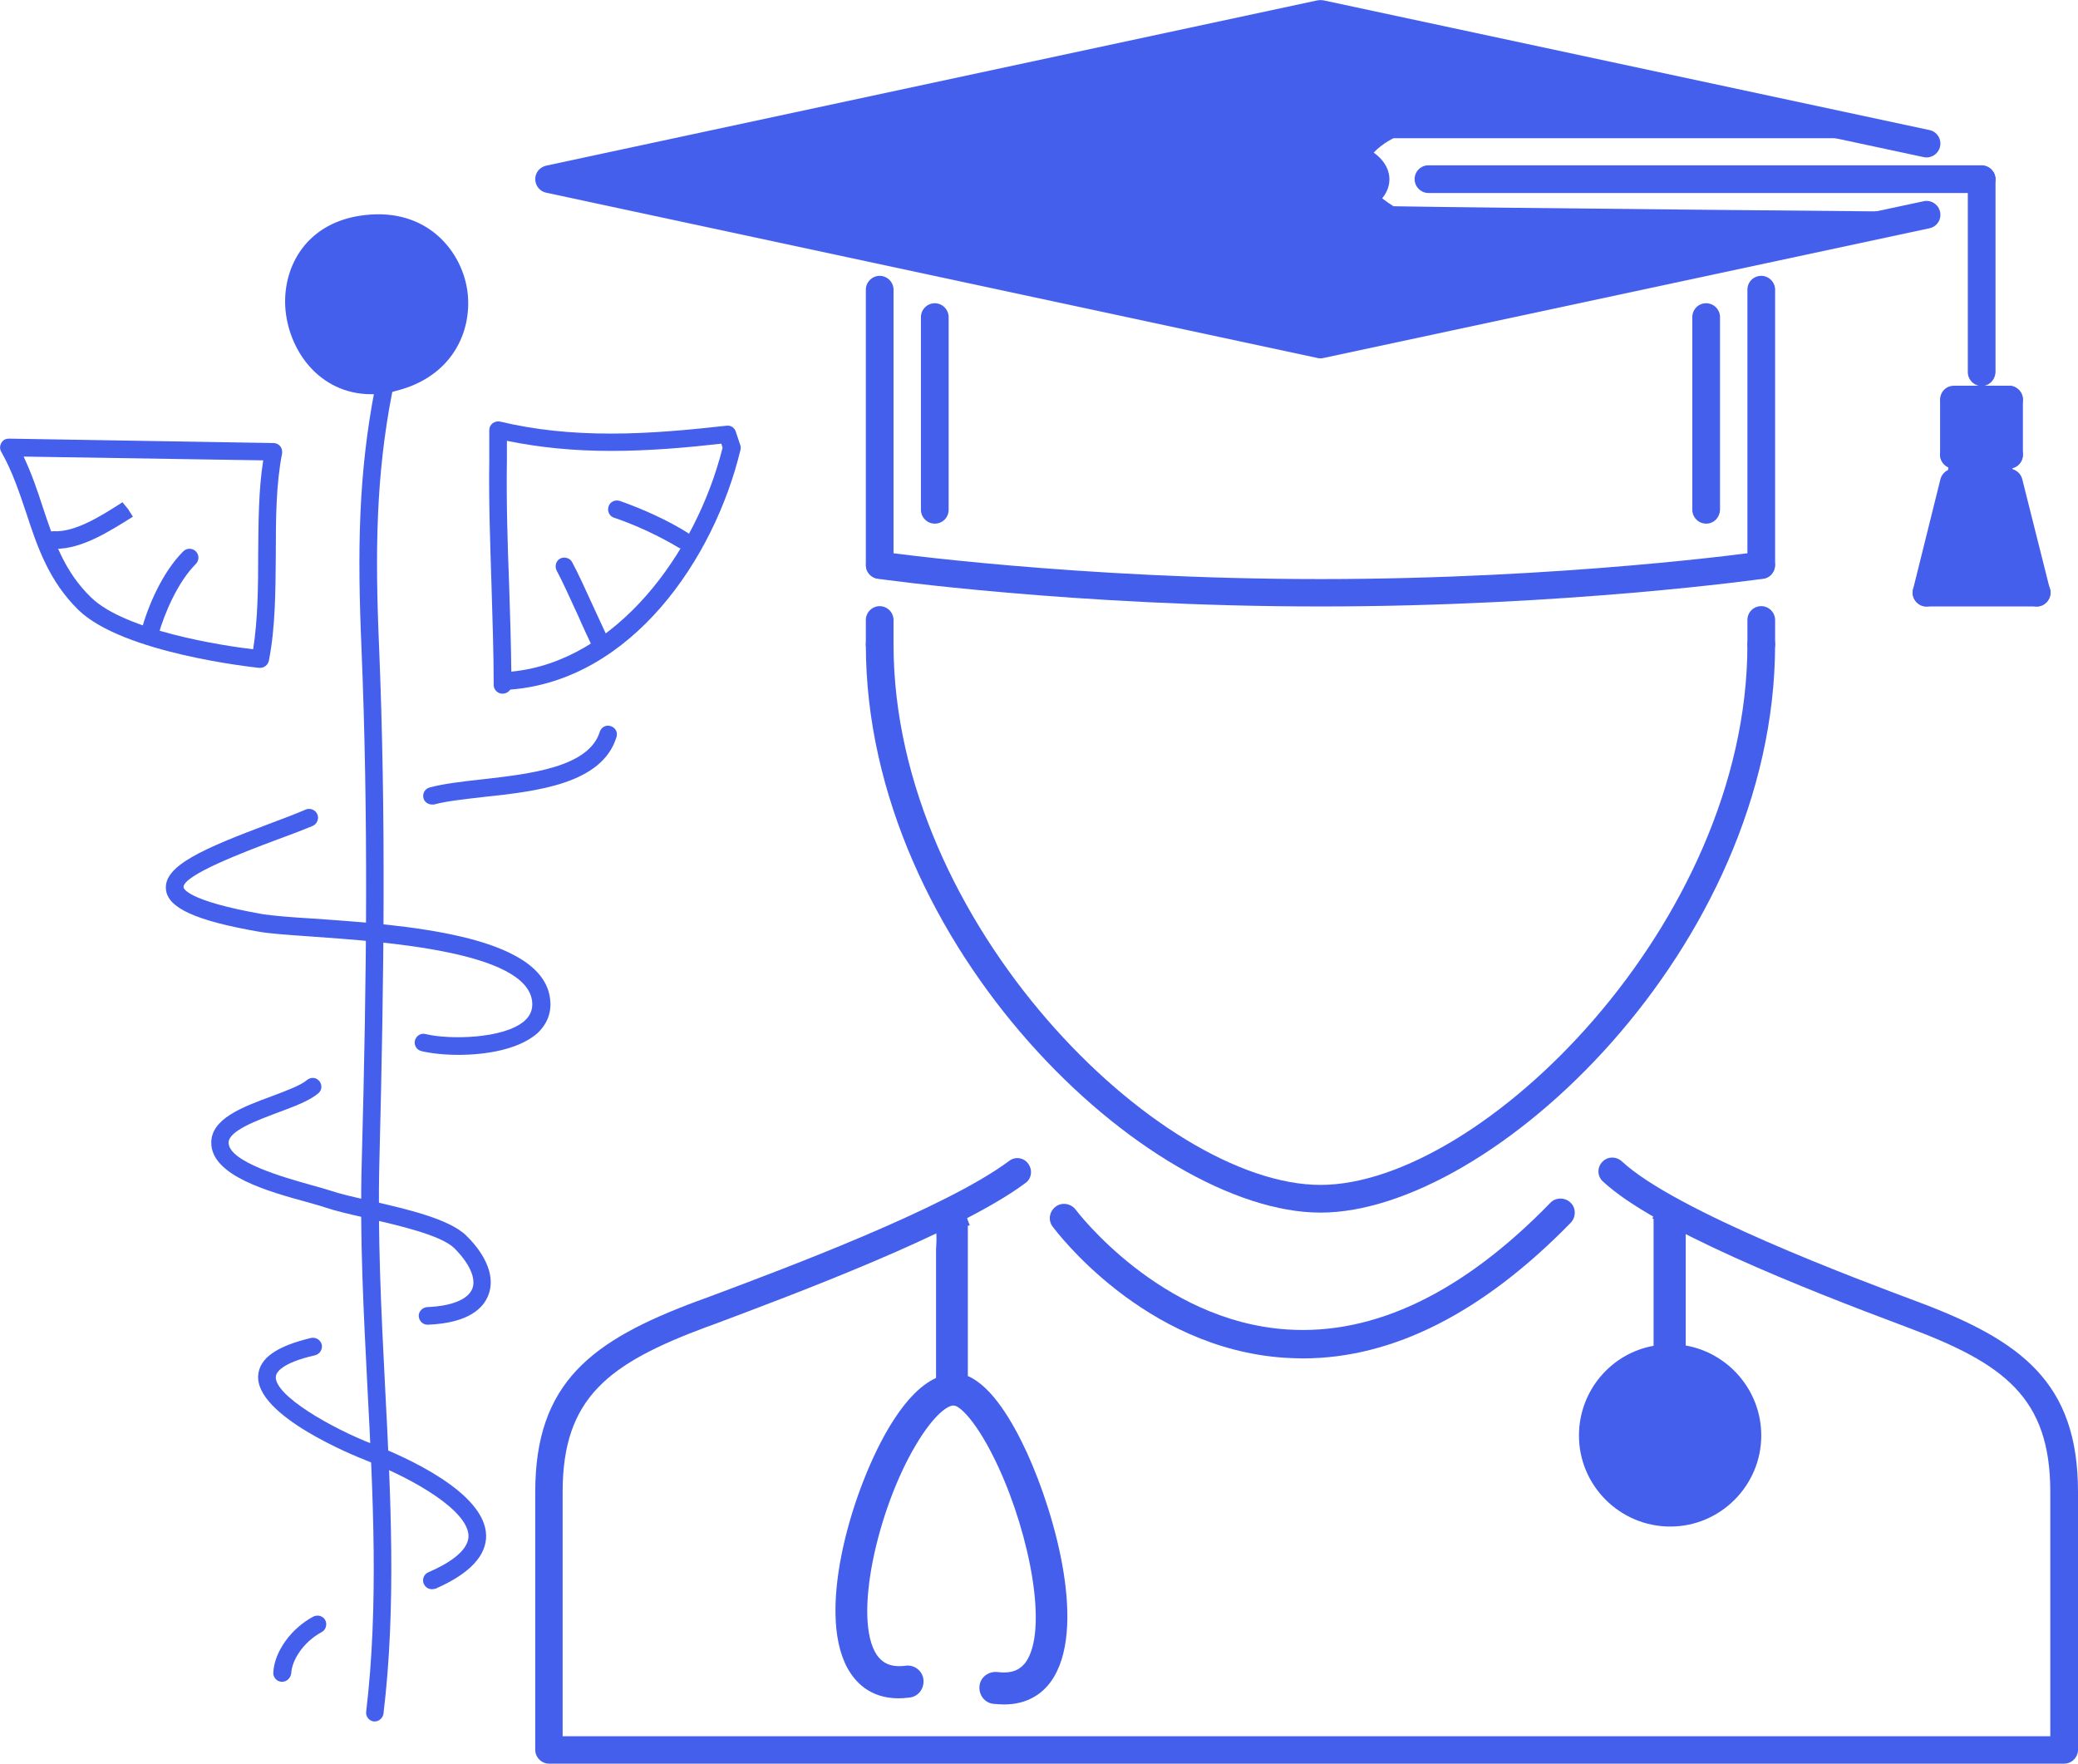 <?xml version="1.0" encoding="utf-8"?>
<!-- Generator: Adobe Illustrator 26.2.1, SVG Export Plug-In . SVG Version: 6.00 Build 0)  -->
<svg version="1.1" id="Слой_1" xmlns="http://www.w3.org/2000/svg" xmlns:xlink="http://www.w3.org/1999/xlink" x="0px" y="0px"
	 viewBox="0 0 660 560.1" style="enable-background:new 0 0 660 560.1;" xml:space="preserve">
<style type="text/css">
	.st0{fill:#455FED;}
</style>
<g>
	<path class="st0" d="M326.2,461.4c-4.5-9.8-11.1-21.1-18.8-24.4v-47.7l0.6-0.2c-0.7-1.7-1.3-3.5-1.7-5.2c-2.9,1.7-6,3-9.3,3.9
		c0.2,1.4,0.4,2.8,0.4,4.2c0.1,1.6,0,3.2-0.1,4.7v40.9c-5.2,2.4-10.3,7.8-15.4,16.5c-12,20.7-23.2,60-11.8,77.2
		c2.9,4.4,8.5,9.2,18.8,7.8c2.8-0.3,4.7-2.9,4.4-5.7c-0.3-2.8-2.9-4.8-5.7-4.4c-5.5,0.7-7.7-1.5-9.1-3.4
		c-7.7-11.5,0.2-46.1,12.2-66.4c6.1-10.4,10.8-13.2,12.4-12.8c1.7,0.1,7.3,5,14,19.5c10.1,21.9,15.9,52.1,8.6,62.1
		c-1.3,1.6-3.4,3.7-8.9,3c-2.8-0.3-5.4,1.6-5.7,4.4c-0.3,2.8,1.6,5.4,4.4,5.7c1.3,0.1,2.4,0.2,3.4,0.2c7.8,0,12.4-3.8,14.9-7.3
		C345.3,517.9,335.5,481.8,326.2,461.4z"/>
	<path class="st0" d="M535.4,427.3v-37.9h0.2c-0.1-1.1-0.2-2.3-0.3-3.4c0-1,0-1.9,0-2.9c-2.7-0.7-5.3-1.8-7.7-3.2
		c-0.7,2.2-1.6,4.4-2.6,6.7c-0.1,0.1-0.1,0.3-0.2,0.4l0.4,0.1v40.3c-13.5,2.4-23.7,14.3-23.7,28.5c0,15.9,13,28.9,29,28.9
		c15.9,0,28.9-13,28.9-28.9C559.4,441.6,549,429.7,535.4,427.3z M530.3,474.7c-10.3,0-18.8-8.4-18.8-18.8s8.5-18.8,18.8-18.8
		s18.8,8.5,18.8,18.8S540.6,474.7,530.3,474.7z"/>
</g>
<path class="st0" d="M655.6,560.1H174.4c-2.4,0-4.4-2-4.4-4.4v-81.9c0-34.8,18-48.1,51.2-60.5l2.5-0.9c24.9-9.3,76.6-28.6,96.8-43.7
	c1.9-1.5,4.7-1.1,6.1,0.9c1.4,1.9,1.1,4.7-0.9,6.1c-21.2,15.8-73.7,35.4-99,44.9l-2.5,0.9c-30.8,11.5-45.5,22.3-45.5,52.3v77.6
	h472.5v-77.6c0-30-14.7-40.8-45.5-52.3c-33.7-12.6-80.3-31.1-96.6-46.3c-1.8-1.6-1.9-4.4-0.2-6.2c1.7-1.8,4.4-1.8,6.2-0.2
	c16.9,15.8,74.7,37.4,93.7,44.5C642,425.7,660,439,660,473.8v81.9C660,558.1,658,560.1,655.6,560.1L655.6,560.1z"/>
<path class="st0" d="M419.4,385.1C365,385.1,275,300.8,275,204.7c0-2.4,2-4.4,4.4-4.4c2.4,0,4.4,2,4.4,4.4
	c0,88.5,84.6,171.6,135.6,171.6S555,293.2,555,204.7c0-2.4,1.9-4.4,4.4-4.4c2.4,0,4.4,2,4.4,4.4
	C563.7,300.8,473.8,385.1,419.4,385.1z"/>
<path class="st0" d="M279.4,183.8c-2.4,0-4.4-2-4.4-4.4V92c0-2.4,2-4.4,4.4-4.4c2.4,0,4.4,2,4.4,4.4v87.5
	C283.8,181.9,281.8,183.8,279.4,183.8L279.4,183.8z"/>
<path class="st0" d="M559.4,183.8c-2.4,0-4.4-2-4.4-4.4V92c0-2.4,1.9-4.4,4.4-4.4c2.4,0,4.4,2,4.4,4.4v87.5
	C563.7,181.9,561.8,183.8,559.4,183.8L559.4,183.8z"/>
<path class="st0" d="M419.4,192.6c-78.1,0-140-8.7-140.6-8.8c-2.4-0.3-4.1-2.6-3.7-4.9c0.3-2.4,2.6-4.1,4.9-3.7
	c0.6,0.1,61.9,8.7,139.4,8.7s138.8-8.6,139.4-8.7c2.3-0.3,4.6,1.3,4.9,3.7s-1.3,4.6-3.7,4.9C559.4,183.9,497.5,192.6,419.4,192.6
	L419.4,192.6z"/>
<path class="st0" d="M419.4,113.8c-0.3,0-0.6,0-0.9-0.1l-245-52.5c-2-0.4-3.5-2.2-3.5-4.3s1.4-3.8,3.5-4.3l245-52.5
	c0.6-0.1,1.2-0.1,1.8,0l192.5,41.2c2.4,0.5,3.9,2.8,3.4,5.2s-2.9,3.9-5.2,3.4l-191.6-41l-224.1,48l224.1,48l191.6-41
	c2.3-0.5,4.7,1,5.2,3.4s-1,4.7-3.4,5.2l-192.5,41.2C420,113.8,419.7,113.8,419.4,113.8L419.4,113.8z"/>
<path class="st0" d="M296.9,166.3c-2.4,0-4.4-2-4.4-4.4v-61.2c0-2.4,2-4.4,4.4-4.4c2.4,0,4.4,2,4.4,4.4v61.2
	C301.3,164.4,299.3,166.3,296.9,166.3z"/>
<path class="st0" d="M541.9,166.3c-2.4,0-4.4-2-4.4-4.4v-61.2c0-2.4,1.9-4.4,4.4-4.4c2.4,0,4.4,2,4.4,4.4v61.2
	C546.2,164.4,544.3,166.3,541.9,166.3z"/>
<path class="st0" d="M419.4,70.1c-12.5,0-21.9-5.6-21.9-13.1s9.4-13.1,21.9-13.1s21.9,5.6,21.9,13.1
	C441.2,64.5,431.8,70.1,419.4,70.1z M419.4,52.6c-8.5,0-13.1,3.3-13.1,4.4s4.7,4.4,13.1,4.4c8.5,0,13.1-3.3,13.1-4.4
	S427.8,52.6,419.4,52.6z"/>
<path class="st0" d="M629.4,61.3H453.7c-2.4,0-4.4-2-4.4-4.4s1.9-4.4,4.4-4.4h175.7c2.4,0,4.4,2,4.4,4.4S631.8,61.3,629.4,61.3z"/>
<path class="st0" d="M629.4,122.6c-2.4,0-4.4-2-4.4-4.4V57c0-2.4,1.9-4.4,4.4-4.4c2.4,0,4.4,2,4.4,4.4v61.2
	C633.7,120.6,631.8,122.6,629.4,122.6L629.4,122.6z"/>
<path class="st0" d="M638.1,131.3h-17.5c-2.4,0-4.4-2-4.4-4.4c0-2.4,1.9-4.4,4.4-4.4h17.5c2.4,0,4.4,2,4.4,4.4
	C642.5,129.3,640.5,131.3,638.1,131.3z"/>
<path class="st0" d="M638.1,148.8c-2.4,0-4.4-2-4.4-4.4v-17.5c0-2.4,1.9-4.4,4.4-4.4c2.4,0,4.4,2,4.4,4.4v17.5
	C642.5,146.9,640.5,148.8,638.1,148.8z"/>
<path class="st0" d="M638.1,148.8h-17.5c-2.4,0-4.4-2-4.4-4.4s1.9-4.4,4.4-4.4h17.5c2.4,0,4.4,2,4.4,4.4S640.5,148.8,638.1,148.8z"
	/>
<path class="st0" d="M620.6,148.8c-2.4,0-4.4-2-4.4-4.4v-16.6c0-2.4,1.9-4.4,4.4-4.4c2.4,0,4.4,2,4.4,4.4v16.6
	C625,146.9,623,148.8,620.6,148.8z"/>
<path class="st0" d="M611.9,192.6c-0.4,0-0.7,0-1.1-0.1c-2.3-0.6-3.8-3-3.2-5.3l8.7-35c0.6-2.3,2.9-3.8,5.3-3.2
	c2.3,0.6,3.8,3,3.2,5.3l-8.7,35C615.6,191.3,613.9,192.6,611.9,192.6L611.9,192.6z"/>
<path class="st0" d="M646.9,192.6h-35c-2.4,0-4.4-2-4.4-4.4s1.9-4.4,4.4-4.4h35c2.4,0,4.4,2,4.4,4.4
	C651.2,190.6,649.3,192.6,646.9,192.6z"/>
<path class="st0" d="M646.9,192.6c-2,0-3.8-1.3-4.3-3.3l-8.8-35c-0.6-2.3,0.8-4.7,3.2-5.3c2.3-0.6,4.7,0.8,5.3,3.2l8.8,35
	c0.6,2.3-0.8,4.7-3.2,5.3C647.6,192.6,647.2,192.6,646.9,192.6z"/>
<path class="st0" d="M559.4,209.1c-2.4,0-4.4-2-4.4-4.4v-7.8c0-2.4,1.9-4.4,4.4-4.4c2.4,0,4.4,2,4.4,4.4v7.8
	C563.7,207.1,561.8,209.1,559.4,209.1z"/>
<path class="st0" d="M279.4,209.1c-2.4,0-4.4-2-4.4-4.4v-7.8c0-2.4,2-4.4,4.4-4.4c2.4,0,4.4,2,4.4,4.4v7.8
	C283.8,207.1,281.8,209.1,279.4,209.1z"/>
<g>
	<path class="st0" d="M413.8,431.4c-1.9,0-3.9-0.1-5.8-0.2c-44.7-3-72.5-40.1-73.7-41.7c-1.5-2-1-4.8,1-6.3s4.8-1,6.3,0.9
		c0.3,0.4,26.7,35.4,67.1,38.1c27.8,1.9,56-11.7,83.7-40.2c1.7-1.8,4.6-1.8,6.4-0.1s1.8,4.6,0.1,6.4
		C471,416.9,442.4,431.4,413.8,431.4z"/>
</g>
<path class="st0" d="M614.2,67.3l-193.3,42.2l-240-52.6l240-52.7l193.3,39.7H442.6c0,0-20,9.2,0,21.6
	C468.8,66,614.2,67.3,614.2,67.3z"/>
<ellipse class="st0" cx="529.7" cy="455.7" rx="25.7" ry="23.3"/>
<path class="st0" d="M620.6,129l-3.1,33.7l-6.8,27.3l37.3-1.8c0,0-9.6-43.7-9.9-43.8s0-19.4,0-19.4L620.6,129z"/>
<path class="st0" d="M118,125.2c-16.8,0-26.6-14.3-27.4-27.8c-0.7-12.9,6.8-27,25.3-29.1c20-2.3,31,11.7,32.6,24.5
	c1.5,12.4-4.8,26.8-22.6,31.3C123.3,124.9,120.6,125.2,118,125.2L118,125.2z M120.1,73.7c-1.1,0-2.3,0.1-3.5,0.2
	c-15.9,1.8-20.9,13.6-20.3,23.2c0.6,10.9,8.5,22.5,21.8,22.5c2.1,0,4.3-0.3,6.6-0.9c15.4-3.9,19.5-16,18.4-25.2
	C141.7,83.7,134.2,73.7,120.1,73.7L120.1,73.7z"/>
<path class="st0" d="M119,546.7c-0.1,0-0.2,0-0.3,0c-1.5-0.2-2.6-1.6-2.4-3.1c4-33.5,2.2-68.8,0.4-103c-1.2-23.6-2.5-48-1.8-71.9
	c1.6-59.2,2.1-109.6-0.1-163.1c-1.3-30.6-1-55.1,4.3-82.3c0.3-1.5,1.8-2.5,3.3-2.2c1.5,0.3,2.5,1.8,2.2,3.3
	c-5.2,26.6-5.5,50.7-4.2,81c2.2,53.6,1.6,104.1,0.1,163.4c-0.6,23.7,0.6,48,1.8,71.5c1.8,34.4,3.6,70-0.5,103.9
	C121.6,545.6,120.4,546.7,119,546.7L119,546.7z"/>
<path class="st0" d="M82.6,212.1c-0.1,0-0.2,0-0.3,0c-1.8-0.2-43.2-4.6-57.4-18.4c-9.4-9.2-13.1-20.2-16.6-30.9
	c-2.2-6.5-4.4-13.2-7.9-19.3c-0.5-0.9-0.5-1.9,0-2.8c0.5-0.9,1.3-1.4,2.5-1.4l84,1.4c0.8,0,1.6,0.4,2.1,1c0.5,0.6,0.7,1.5,0.6,2.3
	c-1.9,9.6-2,20.5-2,32c-0.1,11.4-0.1,23.2-2.2,33.8C85.1,211.2,83.9,212.1,82.6,212.1L82.6,212.1z M7.5,145
	c2.5,5.3,4.4,10.8,6.1,16.1c3.5,10.5,6.8,20.4,15.3,28.6c10.9,10.7,42.2,15.4,51.5,16.5c1.5-9.4,1.6-20,1.6-30.2
	c0.1-10.1,0.1-20.4,1.6-29.8L7.5,145z"/>
<path class="st0" d="M159.6,220.3c-1.5,0-2.7-1.2-2.8-2.6l0-0.2c0-10.6-0.4-21.4-0.7-31.8c-0.4-12.9-0.9-26.3-0.7-39.4l0-9.7
	c0-0.9,0.4-1.7,1.1-2.2c0.7-0.5,1.5-0.7,2.4-0.5c10.9,2.6,22.4,3.8,35.2,3.8c12.9,0,25.8-1.3,36.6-2.5c1.4-0.2,2.6,0.6,3,1.9
	l1.4,4.2c0.2,0.5,0.2,1,0.1,1.5c-8.4,35-34.8,73.2-73.1,76.2C161.5,219.8,160.6,220.3,159.6,220.3L159.6,220.3z M161,140v6.3
	c-0.2,13,0.2,26.3,0.7,39.2c0.3,9.1,0.6,18.5,0.7,27.8c33.3-3.2,58.7-37.6,67.1-71.1l-0.4-1.3c-10.5,1.2-22.7,2.3-35,2.3
	C182.1,143.2,171.3,142.1,161,140L161,140z"/>
<path class="st0" d="M17.7,174.3c-0.4,0-0.7,0-1.1,0c-1.5-0.1-2.7-1.4-2.6-3c0.1-1.5,1.3-2.6,3-2.6c6.9,0.4,15.2-4.9,21.9-9.2
	l1.8,2.2l1.5,2.4C34.8,168.7,26.2,174.3,17.7,174.3L17.7,174.3z"/>
<path class="st0" d="M47.6,203.7c-0.2,0-0.5,0-0.7-0.1c-1.5-0.4-2.4-1.9-2-3.4c2.1-7.8,6.7-18.5,13.3-25.1c1.1-1.1,2.9-1.1,4,0
	c1.1,1.1,1.1,2.9,0,4c-5.8,5.8-10,15.8-11.9,22.5C50,202.9,48.8,203.7,47.6,203.7L47.6,203.7z"/>
<path class="st0" d="M190.4,206.5c-1,0-2-0.6-2.5-1.6c-1.2-2.6-2.8-5.9-4.3-9.4c-2.5-5.4-5-11-6.8-14.3c-0.7-1.4-0.2-3.1,1.1-3.8
	c1.3-0.7,3.1-0.2,3.8,1.1c1.9,3.5,4.5,9.2,7,14.7c1.6,3.4,3.1,6.7,4.3,9.3c0.7,1.4,0.1,3.1-1.3,3.7
	C191.2,206.4,190.8,206.5,190.4,206.5L190.4,206.5z"/>
<path class="st0" d="M217,174.3c-0.5,0-1-0.1-1.5-0.4c-5.8-3.5-13.6-7.2-20.5-9.5c-1.5-0.5-2.2-2.1-1.7-3.6c0.5-1.5,2.1-2.2,3.6-1.7
	c7.2,2.5,15.5,6.3,21.5,10.1c1.3,0.8,1.7,2.5,0.9,3.8C218.9,173.8,217.9,174.3,217,174.3L217,174.3z"/>
<path class="st0" d="M137.2,255.5c-1.2,0-2.4-0.8-2.7-2c-0.4-1.5,0.5-3,1.9-3.4c4.4-1.2,10.4-1.9,16.7-2.6
	c15.1-1.7,33.9-3.8,37.4-15.1c0.5-1.5,2-2.3,3.5-1.8c1.5,0.5,2.3,2,1.8,3.5c-4.6,14.9-25.4,17.2-42.2,19c-6,0.7-11.8,1.3-15.8,2.4
	C137.7,255.5,137.4,255.5,137.2,255.5L137.2,255.5z"/>
<path class="st0" d="M145.6,335c-4.7,0-8.9-0.5-11.8-1.2c-1.5-0.4-2.4-1.9-2-3.4c0.4-1.5,1.9-2.4,3.4-2c7.3,1.8,24.8,1.6,31.4-4.2
	c1.9-1.7,2.7-3.7,2.4-6.3c-2-15.7-46.5-18.8-70.4-20.5c-7.2-0.5-12.9-0.9-16.3-1.5c-20.2-3.5-29.1-7.6-29.6-13.5
	c-0.7-7.5,11.9-12.9,32.9-20.8c4-1.5,8-3,11.5-4.5c1.4-0.6,3.1,0.1,3.7,1.5c0.6,1.4-0.1,3.1-1.5,3.7c-3.6,1.5-7.6,3-11.7,4.5
	c-9.6,3.6-29.7,11.2-29.3,15c0,0.2,0.7,4.2,25,8.5c3.1,0.5,9,1,15.8,1.4c29.1,2,73,5.1,75.6,25.4c0.6,4.4-0.9,8.2-4.2,11.2
	C164.6,333.3,154.4,335,145.6,335L145.6,335z"/>
<path class="st0" d="M135.8,420.7c-1.5,0-2.7-1.2-2.8-2.7c-0.1-1.5,1.2-2.8,2.7-2.9c7.7-0.3,12.9-2.4,14.3-5.8
	c1.3-3.3-0.9-8.1-5.7-12.9c-4.3-4.2-18-7.3-28-9.6c-5.3-1.2-10-2.3-13.2-3.4c-1.4-0.5-3.4-1-5.8-1.7c-12-3.3-30.1-8.3-30.2-18.7
	c-0.1-7.7,9.8-11.4,19.3-14.9c4.5-1.7,9.1-3.4,11.1-5.1c1.2-1,2.9-0.9,3.9,0.3c1,1.2,0.9,2.9-0.3,3.9c-2.8,2.4-7.7,4.2-12.8,6.1
	c-6.6,2.5-15.7,5.8-15.7,9.6c0.1,6.2,18.3,11.2,26.1,13.4c2.5,0.7,4.7,1.3,6.2,1.8c2.9,1,7.6,2.1,12.6,3.2
	c11.8,2.7,25.2,5.8,30.6,11.1c6.6,6.5,9.2,13.4,7,18.9C153.6,415.3,149,420.2,135.8,420.7C135.9,420.7,135.8,420.7,135.8,420.7
	L135.8,420.7z"/>
<path class="st0" d="M137.2,504.7c-1.1,0-2.1-0.6-2.6-1.7c-0.6-1.4,0-3.1,1.5-3.7c5.8-2.5,12.8-6.6,12.7-11.6
	c-0.2-7.8-16.4-17.6-32.5-23.9c-3.6-1.4-35.2-14.1-34.3-27c0.4-5.5,5.9-9.3,16.8-11.9c1.5-0.3,3,0.6,3.4,2.1c0.3,1.5-0.6,3-2.1,3.4
	c-11,2.5-12.4,5.6-12.5,6.8c-0.4,6,17.6,16.3,30.7,21.4c10.8,4.2,35.8,15.4,36.1,29c0.1,6.5-5.3,12.2-16,16.9
	C138,504.6,137.6,504.7,137.2,504.7L137.2,504.7z"/>
<path class="st0" d="M89.6,534.1c-0.1,0-0.1,0-0.2,0c-1.5-0.1-2.7-1.4-2.6-3c0.4-6.6,5.6-13.9,12.7-17.7c1.4-0.7,3.1-0.2,3.8,1.1
	c0.7,1.4,0.2,3.1-1.1,3.8c-6.1,3.3-9.5,9.1-9.7,13.1C92.3,532.9,91.1,534.1,89.6,534.1L89.6,534.1z"/>
<circle class="st0" cx="119.7" cy="96.7" r="25.1"/>
</svg>
